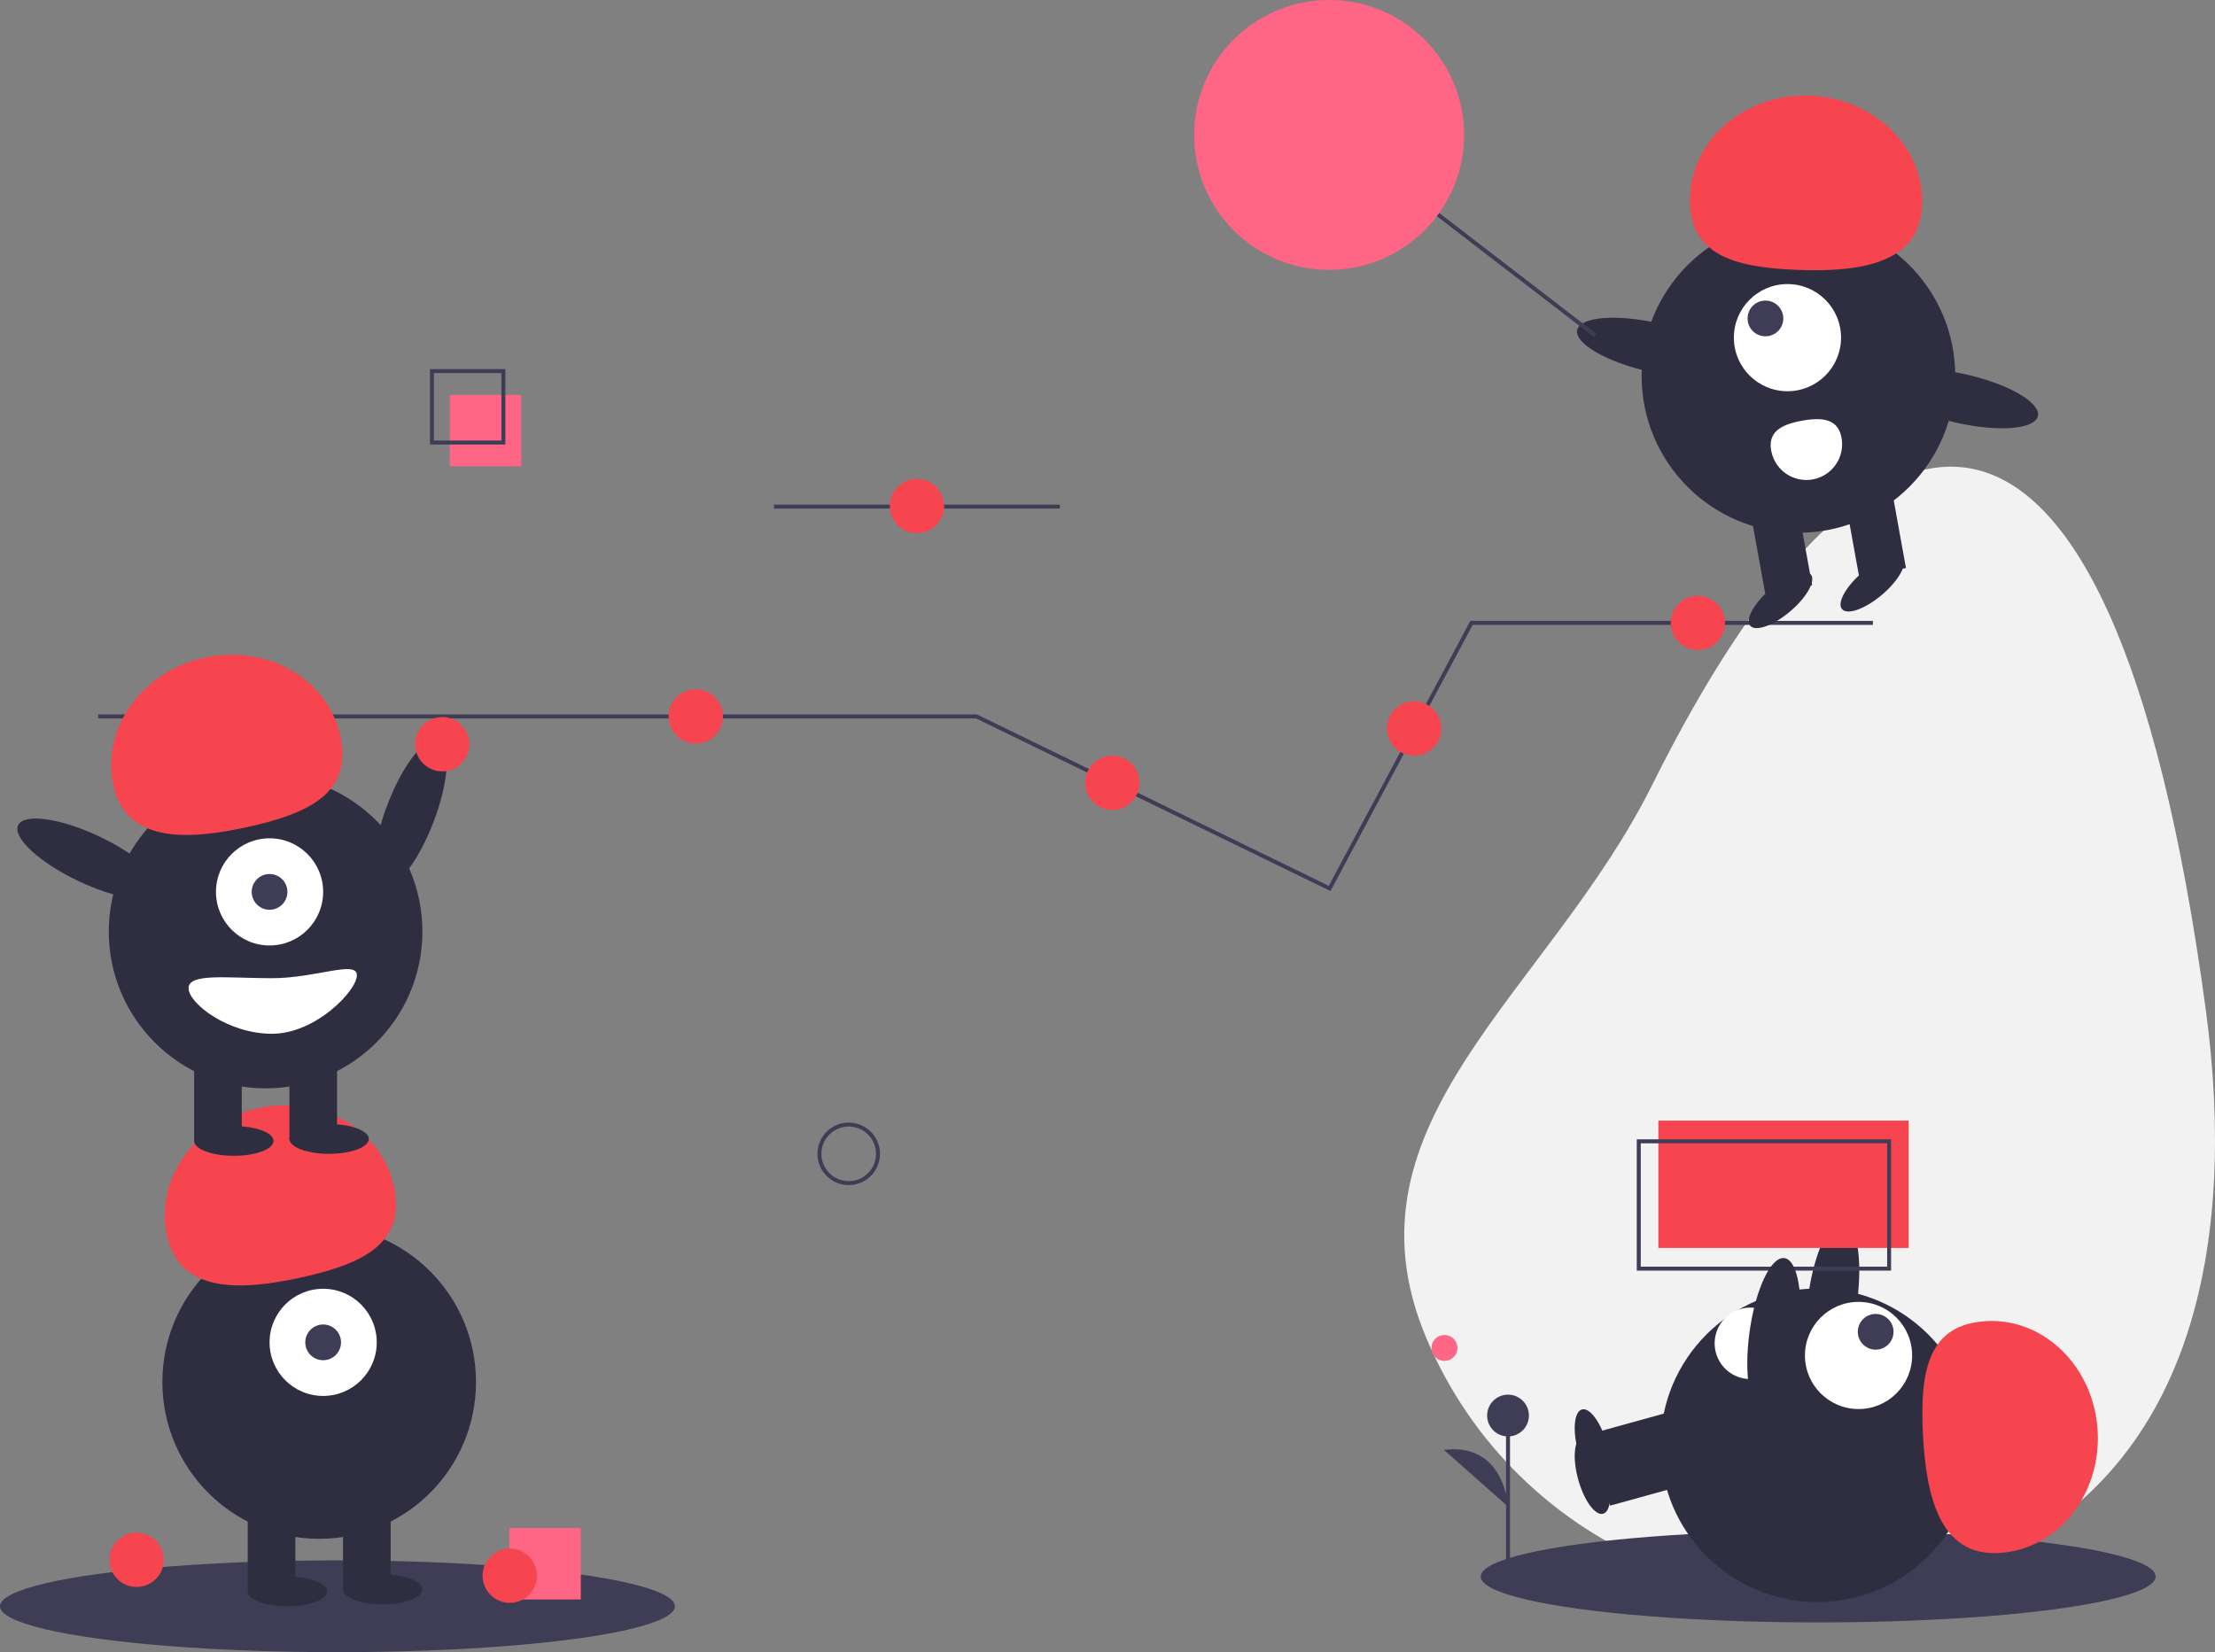 <svg id="b32a285a-6b04-4396-8e15-f52ff515c3cb" data-name="Layer 1" xmlns="http://www.w3.org/2000/svg" width="1115.914" height="832.564" viewBox="0 0 1115.914 832.564"><rect x="0" y="0" width="1115.914" height="832.564" fill="#808080" stroke="none"/><title>good team</title><line x1="389.957" y1="255.282" x2="533.957" y2="255.282" fill="none" stroke="#3f3d56" stroke-miterlimit="10" stroke-width="2"/><ellipse cx="248.867" cy="443.498" rx="39.5" ry="12.4" transform="translate(-296.297 483.904) rotate(-69.082)" fill="#2f2e41"/><path d="M1153.378,543.014c15.666,116.589-5.666,233.305-114.169,278.753S805.904,816.101,760.456,707.599s61.785-173.424,114.169-278.753C981.001,214.952,1104.728,180.95,1153.378,543.014Z" transform="translate(-42.043 -33.718)" fill="#f2f2f2"/><ellipse cx="916" cy="794.436" rx="170" ry="23.127" fill="#3f3d56"/><rect x="858.752" y="753.632" width="24" height="43" transform="translate(313.594 1787.214) rotate(-105.452)" fill="#2f2e41"/><ellipse cx="844.359" cy="777.24" rx="7.5" ry="20" transform="translate(-218.606 219.344) rotate(-15.452)" fill="#2f2e41"/><ellipse cx="965.361" cy="688.069" rx="39.5" ry="12.4" transform="translate(111.823 1518.548) rotate(-82.281)" fill="#2f2e41"/><circle cx="915.585" cy="728.299" r="79" fill="#2f2e41"/><rect x="858.752" y="739.632" width="24" height="43" transform="translate(327.088 1769.483) rotate(-105.452)" fill="#2f2e41"/><ellipse cx="844.359" cy="763.24" rx="7.5" ry="20" transform="translate(-214.876 218.838) rotate(-15.452)" fill="#2f2e41"/><circle cx="936.329" cy="683.043" r="27" fill="#fff"/><circle cx="944.963" cy="671.116" r="9" fill="#3f3d56"/><path d="M1048.858,816.306c29.235-1.463,51.625-28.808,50.01-61.076s-26.623-57.241-55.858-55.778-33.822,24.412-32.207,56.681S1019.623,817.769,1048.858,816.306Z" transform="translate(-42.043 -33.718)" fill="#f6454f"/><path d="M925.341,728.592a18,18,0,0,1-2.904-35.883c9.909-.802,12.611,7.065,13.413,16.973S935.25,727.79,925.341,728.592Z" transform="translate(-42.043 -33.718)" fill="#fff"/><polyline points="49.464 361.025 491.957 361.025 560.56 394.447 669.866 447.699 741.334 313.887 943.574 313.887" fill="none" stroke="#3f3d56" stroke-miterlimit="10" stroke-width="2"/><circle cx="222.811" cy="375.025" r="13.685" fill="#f6454f"/><circle cx="350.541" cy="361.025" r="13.685" fill="#f6454f"/><circle cx="560.384" cy="394.478" r="13.685" fill="#f6454f"/><circle cx="855.379" cy="313.887" r="13.685" fill="#f6454f"/><circle cx="712.443" cy="367.108" r="13.685" fill="#f6454f"/><circle cx="427.576" cy="581.441" r="14.756" fill="none" stroke="#3f3d56" stroke-miterlimit="10" stroke-width="2"/><ellipse cx="170" cy="809.436" rx="170" ry="23.127" fill="#3f3d56"/><circle cx="160.805" cy="696.436" r="79" fill="#2f2e41"/><rect x="124.805" y="758.436" width="24" height="43" fill="#2f2e41"/><rect x="172.805" y="758.436" width="24" height="43" fill="#2f2e41"/><ellipse cx="144.805" cy="801.936" rx="20" ry="7.5" fill="#2f2e41"/><ellipse cx="192.805" cy="800.936" rx="20" ry="7.5" fill="#2f2e41"/><circle cx="162.805" cy="676.436" r="27" fill="#fff"/><circle cx="162.805" cy="676.436" r="9" fill="#3f3d56"/><path d="M126.215,656.687c-6.379-28.568,14.012-57.434,45.544-64.475s62.265,10.41,68.644,38.978-14.519,39.104-46.051,46.145S132.594,685.254,126.215,656.687Z" transform="translate(-42.043 -33.718)" fill="#f6454f"/><circle cx="133.805" cy="469.436" r="79" fill="#2f2e41"/><rect x="97.805" y="531.436" width="24" height="43" fill="#2f2e41"/><rect x="145.805" y="531.436" width="24" height="43" fill="#2f2e41"/><ellipse cx="117.805" cy="574.936" rx="20" ry="7.5" fill="#2f2e41"/><ellipse cx="165.805" cy="573.936" rx="20" ry="7.5" fill="#2f2e41"/><circle cx="135.805" cy="449.436" r="27" fill="#fff"/><circle cx="135.805" cy="449.436" r="9" fill="#3f3d56"/><path d="M99.215,429.687c-6.379-28.568,14.012-57.434,45.544-64.475s62.265,10.41,68.644,38.978-14.519,39.104-46.051,46.145S105.594,458.254,99.215,429.687Z" transform="translate(-42.043 -33.718)" fill="#f6454f"/><ellipse cx="86.867" cy="466.498" rx="12.4" ry="39.5" transform="translate(-413.895 311.359) rotate(-64.626)" fill="#2f2e41"/><path d="M137.043,531.655c0,7.732,19.909,23,42,23s42.805-21.768,42.805-29.5-20.713,1.5-42.805,1.5S137.043,523.923,137.043,531.655Z" transform="translate(-42.043 -33.718)" fill="#fff"/><rect x="835.474" y="564.71" width="126.129" height="64.161" fill="#f6454f"/><rect x="825.603" y="575.129" width="126.129" height="64.161" fill="none" stroke="#3f3d56" stroke-miterlimit="10" stroke-width="2"/><rect x="226.603" y="199" width="36" height="36" fill="#ff6584"/><rect x="217.603" y="187" width="36" height="36" fill="none" stroke="#3f3d56" stroke-miterlimit="10" stroke-width="2"/><circle cx="906.052" cy="189.47" r="79" fill="#2f2e41"/><rect x="974.585" y="279.578" width="24" height="43" transform="matrix(-0.984, 0.178, -0.178, -0.984, 1968.981, 387.878)" fill="#2f2e41"/><rect x="927.353" y="288.128" width="24" height="43" transform="translate(1876.795 413.255) rotate(169.739)" fill="#2f2e41"/><ellipse cx="939.065" cy="336.103" rx="20" ry="7.5" transform="translate(-36.8 652.792) rotate(-40.261)" fill="#2f2e41"/><ellipse cx="985.313" cy="327.731" rx="20" ry="7.5" transform="translate(-20.433 680.698) rotate(-40.261)" fill="#2f2e41"/><circle cx="900.521" cy="170.146" r="27" fill="#fff"/><circle cx="889.424" cy="160.468" r="9" fill="#3f3d56"/><path d="M1010.415,137.245c1.188-29.247-24.019-54.019-56.301-55.331s-59.415,21.335-60.603,50.582,21.252,35.892,53.534,37.203S1009.227,166.492,1010.415,137.245Z" transform="translate(-42.043 -33.718)" fill="#f6454f"/><ellipse cx="875.15" cy="208.796" rx="12.4" ry="39.5" transform="translate(434.061 981.455) rotate(-77.09)" fill="#2f2e41"/><ellipse cx="1030.224" cy="234.584" rx="12.4" ry="39.5" transform="translate(529.351 1152.636) rotate(-77.09)" fill="#2f2e41"/><path d="M969.793,254.321a18,18,0,1,1-35.424,6.413c-1.771-9.782,5.792-13.244,15.575-15.014S968.022,244.539,969.793,254.321Z" transform="translate(-42.043 -33.718)" fill="#fff"/><line x1="712.603" y1="99" x2="803.603" y2="169" fill="none" stroke="#3f3d56" stroke-miterlimit="10" stroke-width="2"/><circle cx="669.603" cy="68" r="68" fill="#ff6584"/><ellipse cx="935.71" cy="706.84" rx="39.5" ry="12.4" transform="translate(67.553 1505.415) rotate(-82.281)" fill="#2f2e41"/><circle cx="68.811" cy="786.025" r="13.685" fill="#f6454f"/><rect x="256.603" y="770" width="36" height="36" fill="#ff6584"/><circle cx="256.811" cy="794.025" r="13.685" fill="#f6454f"/><circle cx="461.957" cy="255.025" r="13.685" fill="#f6454f"/><circle cx="727.721" cy="679.252" r="6.535" fill="#ff6584"/><line x1="759.739" y1="787.725" x2="759.739" y2="713.313" fill="#3f3d56" stroke="#3f3d56" stroke-miterlimit="10" stroke-width="2"/><circle cx="759.739" cy="713.313" r="10.523" fill="#3f3d56"/><path d="M801.782,792.893s-1.503-32.332-32.32-28.574" transform="translate(-42.043 -33.718)" fill="#3f3d56"/></svg>